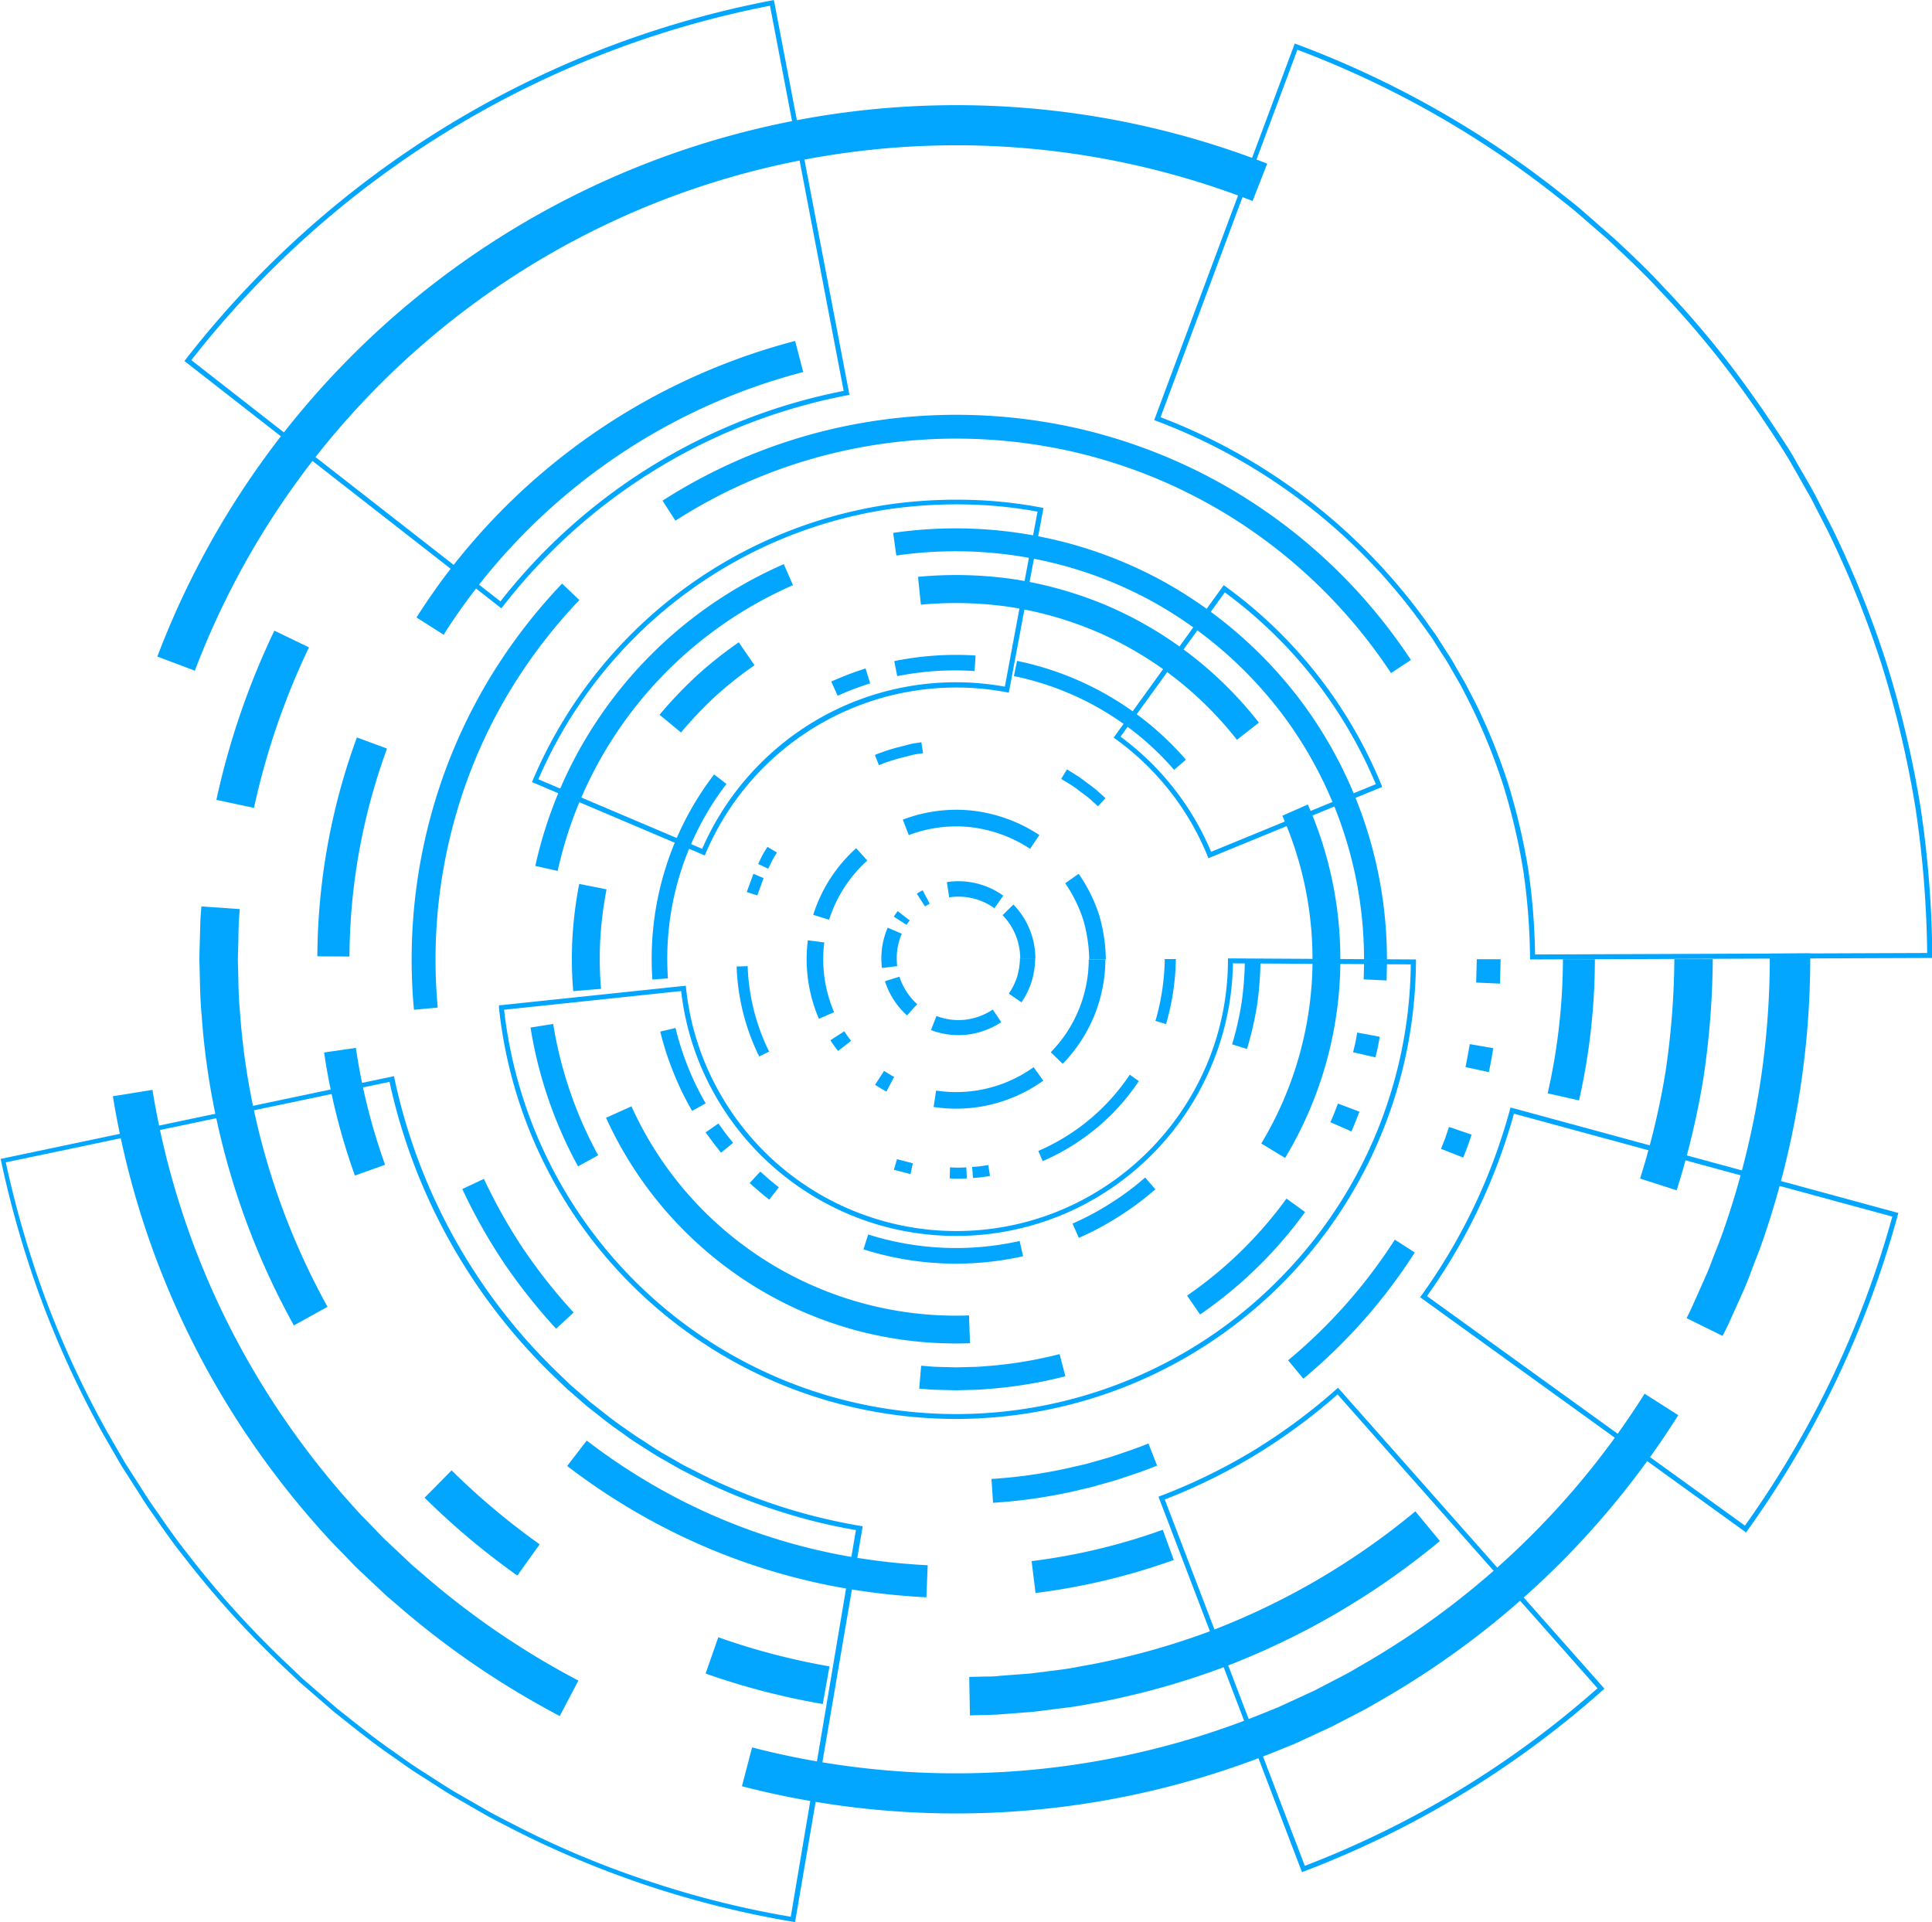 <svg preserveAspectRatio="none" xmlns="http://www.w3.org/2000/svg" viewBox="0 0 380.19 378.23"><defs><style>.cls-1{isolation:isolate;}.cls-2{mix-blend-mode:screen;}.cls-3{fill:#03a6ff;}</style></defs><title>circle53</title><g class="cls-1"><g id="Layer_7" data-name="Layer 7"><g class="cls-2"><path class="cls-3" d="M1131.06,1663a151.6,151.6,0,0,1,11.41-33.3l6.81,3.29a144,144,0,0,0-10.82,31.59Z" transform="translate(-1088.48 -1505.6)"/><path class="cls-3" d="M1146.31,1766.42a148.13,148.13,0,0,1-15.08-39.91,143.11,143.11,0,0,1-3.07-21.16c-0.35-3.55-.32-7.12-0.44-10.69,0-1.78.08-3.56,0.12-5.35l0.07-2.67,0.2-2.67,7.55,0.52-0.19,2.53-0.07,2.54c0,1.69-.1,3.39-0.11,5.08,0.12,3.38.08,6.78,0.42,10.15a135.62,135.62,0,0,0,2.92,20.09,140.56,140.56,0,0,0,14.3,37.87Z" transform="translate(-1088.48 -1505.6)"/><path class="cls-3" d="M1190.28,1815.64a147.17,147.17,0,0,1-18.25-15.32l5.32-5.38a139.62,139.62,0,0,0,17.33,14.55Z" transform="translate(-1088.48 -1505.6)"/><path class="cls-3" d="M1250.39,1840.92a141.35,141.35,0,0,1-23.06-6l2.5-7.14a133.81,133.81,0,0,0,21.88,5.73Z" transform="translate(-1088.48 -1505.6)"/><path class="cls-3" d="M1371.83,1808.84a150.41,150.41,0,0,1-43.29,25.11,151.93,151.93,0,0,1-24.2,6.7c-2.07.34-4.12,0.79-6.2,1l-6.24.79-6.27.48c-1,.1-2.09.13-3.14,0.15l-3.14.08-0.14-7.56,3-.08c1,0,2,0,3-.14l6-.45,5.92-.75c2-.24,3.92-0.67,5.88-1a144.32,144.32,0,0,0,23-6.36A142.84,142.84,0,0,0,1367,1803Z" transform="translate(-1088.48 -1505.6)"/><path class="cls-3" d="M1425.53,1694.36a165.85,165.85,0,0,1-1.78,23,156.49,156.49,0,0,1-5.33,22.47l-7.2-2.31a149,149,0,0,0,5.06-21.32,158.41,158.41,0,0,0,1.69-21.86h7.57Z" transform="translate(-1088.48 -1505.6)"/><path class="cls-3" d="M1345.84,1663.91a75.33,75.33,0,0,1,6.4,30.46h-5.48a69.85,69.85,0,0,0-5.94-28.25Z" transform="translate(-1088.48 -1505.6)"/><path class="cls-3" d="M1269.13,1619.11a79.27,79.27,0,0,1,19,.49,77.28,77.28,0,0,1,18.25,5.2,75.92,75.92,0,0,1,29.83,23l-4.32,3.38a70.44,70.44,0,0,0-27.67-21.3,71.81,71.81,0,0,0-16.92-4.83,73.81,73.81,0,0,0-17.6-.46Z" transform="translate(-1088.48 -1505.6)"/><path class="cls-3" d="M1218.27,1646.25a83.59,83.59,0,0,1,7.3-7.67,79.77,79.77,0,0,1,8.29-6.59l3.1,4.52a74.35,74.35,0,0,0-7.7,6.11,78.13,78.13,0,0,0-6.77,7.12Z" transform="translate(-1088.48 -1505.6)"/><path class="cls-3" d="M1201.28,1700.64a77,77,0,0,1-.15-10.59,80.29,80.29,0,0,1,1.33-10.51l5.38,1.07a74.85,74.85,0,0,0-1.23,9.75,71.57,71.57,0,0,0,.14,9.83Z" transform="translate(-1088.48 -1505.6)"/><path class="cls-3" d="M1279.36,1769.92a76.13,76.13,0,0,1-22.12-2.45,78,78,0,0,1-10.55-3.65,77.14,77.14,0,0,1-9.89-5.17,76,76,0,0,1-29.06-33.09l5-2.26a70.09,70.09,0,0,0,66.43,41.15Z" transform="translate(-1088.48 -1505.6)"/><path class="cls-3" d="M1352.25,1694.36a75.88,75.88,0,0,1-10.88,39.1l-4.69-2.84a70.39,70.39,0,0,0,10.09-36.26h5.48Z" transform="translate(-1088.48 -1505.6)"/><path class="cls-3" d="M1276.78,1784.82a90.29,90.29,0,0,1-58.93-21.71,90.35,90.35,0,0,1-31.18-59.19l0-.48,36.77-3.87,0.05,0.48a52.59,52.59,0,0,0,5.85,19.22,53.5,53.5,0,0,0,50,28.51,53.2,53.2,0,0,0,19.53-4.77,53.74,53.74,0,0,0,27.36-28.59,52.81,52.81,0,0,0,3.89-19.74v-0.49l37,0.21v0.48a90.46,90.46,0,0,1-85.94,89.82Q1279,1784.82,1276.78,1784.82Zm-89.1-80.52a89.59,89.59,0,0,0,60.06,74.77,89.47,89.47,0,0,0,66.1-3.32,89.1,89.1,0,0,0,27.43-19.53,89.29,89.29,0,0,0,24.83-60.85l-35-.2a53.8,53.8,0,0,1-4,19.62,54.71,54.71,0,0,1-27.85,29.1,54.44,54.44,0,0,1-40.21,2,54.67,54.67,0,0,1-30.61-26.18,53.57,53.57,0,0,1-5.91-19.09Z" transform="translate(-1088.48 -1505.6)"/><path class="cls-3" d="M1227.17,1673.94l-34-14.44,0.19-.45a90.51,90.51,0,0,1,69.52-54.11,95.17,95.17,0,0,1,15.25-1,87.14,87.14,0,0,1,15.22,1.53l0.47,0.09L1287,1641.9l-0.48-.09a53.56,53.56,0,0,0-59.16,31.69Zm-32.77-15,32.26,13.69a54.7,54.7,0,0,1,24.24-26.32,54.31,54.31,0,0,1,35.32-5.59l6.43-34.44a86.1,86.1,0,0,0-14.58-1.42,93.48,93.48,0,0,0-15.09,1A89.64,89.64,0,0,0,1194.4,1659Z" transform="translate(-1088.48 -1505.6)"/><path class="cls-3" d="M1326.28,1674.48l-0.18-.45a53.15,53.15,0,0,0-18.08-23l-0.39-.28,21.66-30,0.39,0.28A90.77,90.77,0,0,1,1360.3,1660l0.18,0.45Zm-17.3-23.92a54.13,54.13,0,0,1,17.83,22.66l32.41-13.31a89.83,89.83,0,0,0-29.71-37.74Z" transform="translate(-1088.48 -1505.6)"/><path class="cls-3" d="M1264.24,1610.46a85.64,85.64,0,0,1,36,2.46,84.78,84.78,0,0,1,16.82,6.9,86.09,86.09,0,0,1,27.35,23.62,84.88,84.88,0,0,1,17,50.92h-4.51a80.37,80.37,0,0,0-16.08-48.21,81.57,81.57,0,0,0-25.9-22.37,80.26,80.26,0,0,0-15.92-6.53,81.13,81.13,0,0,0-34.14-2.33Z" transform="translate(-1088.48 -1505.6)"/><path class="cls-3" d="M1193.82,1676a84.77,84.77,0,0,1,6.55-18.81,84.85,84.85,0,0,1,25.16-30.53,85.72,85.72,0,0,1,17.19-10.05l1.81,4.14a81.2,81.2,0,0,0-16.28,9.52,80.34,80.34,0,0,0-23.83,28.91,80.25,80.25,0,0,0-6.2,17.8Z" transform="translate(-1088.48 -1505.6)"/><path class="cls-3" d="M1202.23,1735.12a85.13,85.13,0,0,1-9.35-27.32l4.46-.71a80.6,80.6,0,0,0,8.85,25.85Z" transform="translate(-1088.48 -1505.6)"/><path class="cls-3" d="M1298.13,1776.42a86.9,86.9,0,0,1-14.28,2.43c-1.21.08-2.41,0.22-3.62,0.24l-3.62.09-3.62-.09c-1.21,0-2.41-.16-3.62-0.24l0.38-4.5c1.14,0.07,2.28.21,3.43,0.23l3.43,0.09,3.43-.09c1.15,0,2.28-.15,3.43-0.22a82.42,82.42,0,0,0,13.52-2.3Z" transform="translate(-1088.48 -1505.6)"/><path class="cls-3" d="M1345.3,1744.11a85.17,85.17,0,0,1-20.66,20.16l-2.56-3.72a80.65,80.65,0,0,0,19.56-19.09Z" transform="translate(-1088.48 -1505.6)"/><path class="cls-3" d="M1356,1724.36c-0.53,1.29-1,2.62-1.58,3.88l-4.14-1.81c0.57-1.19,1-2.45,1.49-3.67Z" transform="translate(-1088.48 -1505.6)"/><path class="cls-3" d="M1360,1709.61c-0.13.69-.24,1.38-0.38,2.06l-0.47,2-4.4-1,0.45-1.93c0.14-.65.24-1.3,0.36-1.95Z" transform="translate(-1088.48 -1505.6)"/><polygon class="cls-3" points="272.96 188.76 272.86 192.94 268.35 192.72 268.45 188.76 272.96 188.76"/><path class="cls-3" d="M1389.57,1694.4v-0.48a127.23,127.23,0,0,0-1.34-17.08,125.3,125.3,0,0,0-3.89-16.59,117.67,117.67,0,0,0-6.37-15.8l-1.94-3.81-2.13-3.7c-0.46-.86-1-1.69-1.52-2.48-0.25-.38-0.5-0.76-0.74-1.15l-1.15-1.81c-0.23-.37-0.49-0.73-0.75-1.08l-0.47-.66a113.86,113.86,0,0,0-53.21-41.32l-0.45-.17,27.66-74.11,0.45,0.17a191.54,191.54,0,0,1,50.56,28.24l1.84,1.45c1.27,1,2.58,2,3.82,3.1l6.15,5.38c3.25,3,6.61,6.19,9.69,9.53a186.38,186.38,0,0,1,18.35,22.45l0.7,1c0.47,0.66.94,1.32,1.38,2l2,3,1,1.52c1,1.51,2,3.07,2.86,4.67l0.65,1.13c1,1.72,2,3.43,2.94,5.17l3.32,6.47a198.45,198.45,0,0,1,10.85,27,204.17,204.17,0,0,1,6.63,28.3,207.33,207.33,0,0,1,2.27,28.89v0.48Zm-72.71-106.7a114.86,114.86,0,0,1,53.21,41.51l0.46,0.64c0.27,0.37.54,0.75,0.79,1.14l1.15,1.81c0.24,0.38.48,0.76,0.73,1.13,0.53,0.82,1.08,1.66,1.55,2.54l2.13,3.7,2,3.84a118.67,118.67,0,0,1,6.42,15.94,126.3,126.3,0,0,1,3.92,16.73,128.64,128.64,0,0,1,1.34,16.74l77.16-.29a206.5,206.5,0,0,0-2.26-28.27,203,203,0,0,0-6.6-28.16,197.36,197.36,0,0,0-10.8-26.83l-3.31-6.44c-1-1.71-1.94-3.43-2.93-5.14l-0.65-1.13c-0.88-1.58-1.87-3.13-2.83-4.62l-1-1.52-2-3c-0.43-.67-0.89-1.31-1.35-2l-0.71-1a185.52,185.52,0,0,0-18.26-22.34c-3.06-3.31-6.41-6.45-9.64-9.48l-0.67-.63-5.45-4.73c-1.22-1.07-2.52-2.08-3.78-3.07l-1.85-1.46a190.51,190.51,0,0,0-49.84-27.92Z" transform="translate(-1088.48 -1505.6)"/><path class="cls-3" d="M1187.13,1625.3l-62.36-48.66,0.3-.38a191.67,191.67,0,0,1,115.22-70.56l0.48-.09,14.87,77.69-0.47.09a112.57,112.57,0,0,0-67.73,41.54Zm-61-48.83,60.83,47.47a113.52,113.52,0,0,1,67.54-41.42l-14.5-75.79A190.7,190.7,0,0,0,1126.13,1576.47Z" transform="translate(-1088.48 -1505.6)"/><path class="cls-3" d="M1344.69,1874l-0.17-.45-28.07-73.43,0.45-.17a113,113,0,0,0,18.2-8.88,114.49,114.49,0,0,0,16.32-12.07l0.36-.32,0.32,0.36,52.11,58.86-0.36.32a190,190,0,0,1-58.71,35.61Zm-27-73.32,27.56,72.08a188.95,188.95,0,0,0,57.6-34.94L1351.7,1780a115.53,115.53,0,0,1-16.1,11.86A113.89,113.89,0,0,1,1317.69,1800.67Z" transform="translate(-1088.48 -1505.6)"/><path class="cls-3" d="M1432.08,1807.16l-64.14-46.29,0.28-.39A113.44,113.44,0,0,0,1385.6,1724l0.13-.47,76.32,20.76-0.13.47a194.28,194.28,0,0,1-29.56,62Zm-62.79-46.51,62.57,45.16a193.38,193.38,0,0,0,29-60.81l-74.46-20.25A114.39,114.39,0,0,1,1369.29,1760.65Z" transform="translate(-1088.48 -1505.6)"/><path class="cls-3" d="M1244.94,1883.83l-0.47-.07a190.89,190.89,0,0,1-54.37-17.85l-2.06-1.06c-1.42-.72-2.89-1.47-4.3-2.28l-6.2-3.57c-1.46-.88-2.9-1.81-4.3-2.71l-1.76-1.13c-2-1.23-3.91-2.61-5.78-3.94l-0.14-.1c-3.53-2.42-6.93-5.13-10.21-7.75l-1.17-.93-6.77-5.86-3.9-3.7a187.63,187.63,0,0,1-19.12-21.31c-1.52-1.88-2.91-3.85-4.26-5.76l-1-1.45c-1-1.44-2.08-2.92-3-4.46l-3.84-6-3.58-6.22a193.51,193.51,0,0,1-12-26,199.45,199.45,0,0,1-8-27.56l-0.1-.47,77.4-16.28,0.1,0.48a113.15,113.15,0,0,0,32.32,58.06l2.3,2.21,4,3.46,1.82,1.43c1.57,1.24,3.2,2.53,4.89,3.66l0.5,0.36c1,0.69,2,1.41,3,2l1.5,1c0.69,0.45,1.38.89,2.08,1.32l3.66,2.1c0.73,0.44,1.51.82,2.26,1.2,0.49,0.25,1,.49,1.47.75a111.77,111.77,0,0,0,31.85,10.46l0.49,0.07Zm-155.32-149.5a199.11,199.11,0,0,0,7.87,27,192.63,192.63,0,0,0,12,25.9l3.57,6.19,3.84,6c0.94,1.51,2,3,3,4.41l1,1.46c1.34,1.89,2.73,3.85,4.23,5.72a186.59,186.59,0,0,0,19,21.21l3.88,3.69,6.73,5.83,1.16,0.92c3.28,2.61,6.66,5.3,10.17,7.71l0.15,0.11c1.85,1.32,3.77,2.69,5.73,3.91l1.77,1.14c1.39,0.89,2.83,1.82,4.27,2.69l6.19,3.56c1.39,0.8,2.84,1.54,4.25,2.26l2.06,1.06a182.76,182.76,0,0,0,26.36,10.91,185.24,185.24,0,0,0,27.24,6.77l12.82-76.09a109,109,0,0,1-16-4,107.17,107.17,0,0,1-15.67-6.49c-0.49-.26-1-0.5-1.46-0.75-0.77-.38-1.56-0.78-2.32-1.23l-3.67-2.1c-0.72-.43-1.42-0.89-2.12-1.34l-1.47-.94c-1.05-.63-2.06-1.36-3-2.06l-0.48-.35c-1.71-1.14-3.35-2.44-4.94-3.7l-1.83-1.44-4-3.49-2.32-2.22a114.16,114.16,0,0,1-32.5-58.09Z" transform="translate(-1088.48 -1505.6)"/><path class="cls-3" d="M1218.86,1604.12a106.54,106.54,0,0,1,38.6-15.18,108.33,108.33,0,0,1,41.47.6,106.47,106.47,0,0,1,38.13,16.34,107.76,107.76,0,0,1,29.07,29.59l-3.92,2.58a103.06,103.06,0,0,0-27.8-28.3,101.77,101.77,0,0,0-36.45-15.62,103.64,103.64,0,0,0-39.67-.58,101.84,101.84,0,0,0-36.9,14.51Z" transform="translate(-1088.48 -1505.6)"/><path class="cls-3" d="M1169.94,1704.3a107.82,107.82,0,0,1,5.46-45.1,106.17,106.17,0,0,1,9.75-20.66,108.59,108.59,0,0,1,13.94-18.1l3.4,3.24a103.91,103.91,0,0,0-13.33,17.31,101.5,101.5,0,0,0-9.32,19.75,103.12,103.12,0,0,0-5.22,43.13Z" transform="translate(-1088.48 -1505.6)"/><path class="cls-3" d="M1197.91,1767.06a113.92,113.92,0,0,1-10.31-13,110.63,110.63,0,0,1-8.15-14.48l4.26-2a105.94,105.94,0,0,0,7.79,13.84,109.27,109.27,0,0,0,9.86,12.46Z" transform="translate(-1088.48 -1505.6)"/><path class="cls-3" d="M1316.17,1794c-2.56,1.07-5.2,1.91-7.83,2.79l-4,1.14c-1.33.41-2.69,0.65-4,1a102.87,102.87,0,0,1-16.44,2.39l-0.31-4.69a98.18,98.18,0,0,0,15.72-2.28c1.29-.32,2.59-0.55,3.86-0.94l3.82-1.09c2.51-.85,5-1.65,7.49-2.67Z" transform="translate(-1088.48 -1505.6)"/><path class="cls-3" d="M1366.89,1752.07a108.05,108.05,0,0,1-21.93,24.83l-3-3.62a103.36,103.36,0,0,0,21-23.74Z" transform="translate(-1088.48 -1505.6)"/><polygon class="cls-3" points="289.59 223.28 288.82 225.55 287.94 227.79 283.57 226.07 284.41 223.94 285.14 221.76 289.59 223.28"/><path class="cls-3" d="M1382.34,1711.86c-0.29,1.57-.53,3.16-0.88,4.72l-4.59-1c0.33-1.49.55-3,.84-4.51Z" transform="translate(-1088.48 -1505.6)"/><polygon class="cls-3" points="295.3 188.76 295.18 193.56 290.49 193.35 290.61 188.76 295.3 188.76"/><path class="cls-3" d="M1119.44,1634.8a168.22,168.22,0,0,1,218.41-97l-2.88,7.35a160.34,160.34,0,0,0-208.15,92.43Z" transform="translate(-1088.48 -1505.6)"/><path class="cls-3" d="M1198.63,1843.28a168.05,168.05,0,0,1-32.09-21.94l-1.85-1.58c-0.61-.54-1.19-1.11-1.78-1.66l-3.55-3.34c-1.2-1.1-2.28-2.31-3.42-3.47s-2.28-2.31-3.36-3.52a171,171,0,0,1-12.27-15.12,167.67,167.67,0,0,1-29.62-71.33l7.79-1.26a159.77,159.77,0,0,0,28.22,68,163.23,163.23,0,0,0,11.69,14.41c1,1.15,2.14,2.24,3.21,3.36s2.12,2.26,3.26,3.3l3.38,3.18c0.57,0.53,1.12,1.07,1.7,1.58l1.77,1.51a160.16,160.16,0,0,0,30.59,20.91Z" transform="translate(-1088.48 -1505.6)"/><path class="cls-3" d="M1444.71,1693.2a170.67,170.67,0,0,1-9.63,57.35c-0.54,1.53-1.16,3-1.73,4.55s-1.13,3-1.8,4.53l-2,4.45-1,2.22-1.09,2.18-7.08-3.49,1-2.07,0.95-2.12,1.88-4.24c0.64-1.41,1.14-2.88,1.71-4.31s1.14-2.88,1.65-4.34a162.78,162.78,0,0,0,9.18-54.66Z" transform="translate(-1088.48 -1505.6)"/><path class="cls-3" d="M1418.74,1784.08a167.63,167.63,0,0,1-56.46,54.9l-2.86,1.67c-1,.56-1.9,1.12-2.89,1.61l-5.88,3.06-6,2.78-1.5.69-1.54.62-3.07,1.24a168.38,168.38,0,0,1-104.06,6.45l2-7.64a160.49,160.49,0,0,0,99.17-6.15l2.93-1.18,1.46-.59,1.43-.66,5.73-2.64,5.6-2.92c0.94-.47,1.85-1,2.76-1.54l2.73-1.59a159.73,159.73,0,0,0,53.82-52.33Z" transform="translate(-1088.48 -1505.6)"/><path class="cls-3" d="M1298.44,1657l2,1.24c0.68,0.41,1.28.93,1.93,1.39s1.28,0.93,1.89,1.44l1.76,1.6-1.48,1.59-1.67-1.52c-0.58-.48-1.2-0.91-1.8-1.37s-1.19-.93-1.83-1.32l-1.93-1.17Z" transform="translate(-1088.48 -1505.6)"/><path class="cls-3" d="M1237.88,1713.49a43.17,43.17,0,0,1-4.44-17.7l2.17-.07a41,41,0,0,0,4.22,16.81Z" transform="translate(-1088.48 -1505.6)"/><polygon class="cls-3" points="179.18 231.04 175.9 230.19 176.52 228.11 179.63 228.91 179.18 231.04"/><path class="cls-3" d="M1278.74,1737.48a24,24,0,0,1-3.37,0l0.06-2.17a22.28,22.28,0,0,0,3.21,0Z" transform="translate(-1088.48 -1505.6)"/><path class="cls-3" d="M1312.59,1718.34a43.37,43.37,0,0,1-18.93,15.74l-0.86-2a41.19,41.19,0,0,0,18-15Z" transform="translate(-1088.48 -1505.6)"/><path class="cls-3" d="M1319.87,1694.33a48.29,48.29,0,0,1-1.93,12.8l-2.08-.64a46.13,46.13,0,0,0,1.83-12.16h2.17Z" transform="translate(-1088.48 -1505.6)"/><path class="cls-3" d="M1283.3,1737a25.73,25.73,0,0,1-3.35.4l-0.17-2.17a24,24,0,0,0,3.18-.38Z" transform="translate(-1088.48 -1505.6)"/><path class="cls-3" d="M1237.67,1675.61l0.83-1.72c0.3-.56.65-1.09,1-1.64l1.87,1.11c-0.31.52-.64,1-0.93,1.56l-0.79,1.63Z" transform="translate(-1088.48 -1505.6)"/><polygon class="cls-3" points="146.95 175.54 148.26 171.95 150.27 172.8 149.02 176.2 146.95 175.54"/><path class="cls-3" d="M1260.64,1654.16a37.88,37.88,0,0,1,4.51-1.5l2.3-.59c0.77-.21,1.56-0.27,2.34-0.41l0.34,2.15c-0.74.13-1.5,0.18-2.22,0.38l-2.19.56a35.78,35.78,0,0,0-4.28,1.42Z" transform="translate(-1088.48 -1505.6)"/><path class="cls-3" d="M1300.74,1677.54a31.17,31.17,0,0,1,4,8,32.58,32.58,0,0,1,1.35,8.83h-3.27a29.35,29.35,0,0,0-1.2-7.85,27.92,27.92,0,0,0-3.52-7.11Z" transform="translate(-1088.48 -1505.6)"/><path class="cls-3" d="M1266.14,1666.89a29.53,29.53,0,0,1,13.8-1.76,30.15,30.15,0,0,1,13.07,4.79l-1.82,2.71a26.89,26.89,0,0,0-11.61-4.25,26.26,26.26,0,0,0-12.27,1.56Z" transform="translate(-1088.48 -1505.6)"/><path class="cls-3" d="M1248.51,1685.62a29.69,29.69,0,0,1,8.45-13.11l2.19,2.43a26.42,26.42,0,0,0-7.51,11.65Z" transform="translate(-1088.48 -1505.6)"/><path class="cls-3" d="M1249.63,1706.08a29.67,29.67,0,0,1-2.18-15.44l3.24,0.41a26.4,26.4,0,0,0,1.93,13.73Z" transform="translate(-1088.48 -1505.6)"/><path class="cls-3" d="M1253.4,1712.41a24.59,24.59,0,0,1-1.51-2.11l2.74-1.77a21.39,21.39,0,0,0,1.34,1.88Z" transform="translate(-1088.48 -1505.6)"/><path class="cls-3" d="M1262.91,1720.4c-0.77-.39-1.49-0.88-2.24-1.32l1.77-2.74c0.67,0.39,1.3.83,2,1.17Z" transform="translate(-1088.48 -1505.6)"/><path class="cls-3" d="M1293.78,1718.25a29.41,29.41,0,0,1-21.58,5.18l0.49-3.23a26.14,26.14,0,0,0,19.19-4.6Z" transform="translate(-1088.48 -1505.6)"/><path class="cls-3" d="M1306,1694.37a29.5,29.5,0,0,1-8.4,20.57l-2.34-2.28a26.22,26.22,0,0,0,7.47-18.28H1306Z" transform="translate(-1088.48 -1505.6)"/><path class="cls-3" d="M1288.62,1635.65a60,60,0,0,1,33.23,19.44l-2.32,2a56.89,56.89,0,0,0-31.53-18.45Z" transform="translate(-1088.48 -1505.6)"/><path class="cls-3" d="M1264.46,1635.69a61,61,0,0,1,16-1.1l-0.2,3.06a58,58,0,0,0-15.22,1Z" transform="translate(-1088.48 -1505.6)"/><path class="cls-3" d="M1252.06,1639.72a62.19,62.19,0,0,1,6.75-2.58l0.91,2.93a59.06,59.06,0,0,0-6.4,2.44Z" transform="translate(-1088.48 -1505.6)"/><path class="cls-3" d="M1216.86,1698.35A59.68,59.68,0,0,1,1229,1658l2.44,1.86a56.61,56.61,0,0,0-11.52,38.26Z" transform="translate(-1088.48 -1505.6)"/><path class="cls-3" d="M1224.68,1724.2a56.25,56.25,0,0,1-3.69-7.6,57.55,57.55,0,0,1-2.58-8l3-.72a54.48,54.48,0,0,0,2.44,7.63,53.21,53.21,0,0,0,3.5,7.21Z" transform="translate(-1088.48 -1505.6)"/><path class="cls-3" d="M1230.36,1732.43l-1.56-2c-0.51-.67-1-1.37-1.47-2l2.53-1.75c0.47,0.65.91,1.31,1.4,1.94l1.48,1.88Z" transform="translate(-1088.48 -1505.6)"/><path class="cls-3" d="M1239.86,1741.66c-1.34-1-2.61-2.13-3.85-3.26l2.08-2.26c1.18,1.07,2.39,2.13,3.66,3.09Z" transform="translate(-1088.48 -1505.6)"/><path class="cls-3" d="M1289.81,1752.8a60.29,60.29,0,0,1-31.41-1.35l0.93-2.93a57.23,57.23,0,0,0,29.8,1.28Z" transform="translate(-1088.48 -1505.6)"/><path class="cls-3" d="M1315.84,1739.63a56.62,56.62,0,0,1-7.17,5.34,57.42,57.42,0,0,1-7.89,4.22l-1.24-2.81a54.33,54.33,0,0,0,7.48-4,53.6,53.6,0,0,0,6.81-5.07Z" transform="translate(-1088.48 -1505.6)"/><path class="cls-3" d="M1336.53,1694.36a66.61,66.61,0,0,1-.66,8.92,64.4,64.4,0,0,1-2,8.73l-2.93-.9a61.37,61.37,0,0,0,1.88-8.28,63.56,63.56,0,0,0,.63-8.47h3.07Z" transform="translate(-1088.48 -1505.6)"/><path class="cls-3" d="M1170.44,1627.11a126,126,0,0,1,74.51-54.42l1.59,6.12a118.83,118.83,0,0,0-40.28,19.13,120.09,120.09,0,0,0-30.48,32.56Z" transform="translate(-1088.48 -1505.6)"/><path class="cls-3" d="M1150.93,1693.79a127.09,127.09,0,0,1,7.78-43.08l5.93,2.2a120.76,120.76,0,0,0-7.39,40.91Z" transform="translate(-1088.48 -1505.6)"/><path class="cls-3" d="M1158.32,1736.93a125.19,125.19,0,0,1-6.06-24.22l6.25-.91a118.88,118.88,0,0,0,5.75,23Z" transform="translate(-1088.48 -1505.6)"/><path class="cls-3" d="M1270.78,1819.92a134.05,134.05,0,0,1-18.94-2.31,123.84,123.84,0,0,1-35.75-13.07,128,128,0,0,1-16-10.46l3.85-5a121.75,121.75,0,0,0,15.16,9.93,117.52,117.52,0,0,0,33.94,12.41,127.74,127.74,0,0,0,18,2.19Z" transform="translate(-1088.48 -1505.6)"/><path class="cls-3" d="M1319.46,1812.57a126.5,126.5,0,0,1-27.2,6.5l-0.78-6.27a120.17,120.17,0,0,0,25.82-6.17Z" transform="translate(-1088.48 -1505.6)"/><path class="cls-3" d="M1402.33,1694.36a126.87,126.87,0,0,1-3.12,27.78l-6.17-1.39a120.55,120.55,0,0,0,3-26.39h6.32Z" transform="translate(-1088.48 -1505.6)"/><path class="cls-3" d="M1287,1701.13a13,13,0,0,0,1.63-3.3,13.75,13.75,0,0,0,.56-3.65h3a16.68,16.68,0,0,1-.69,4.54,16,16,0,0,1-2,4.12Z" transform="translate(-1088.48 -1505.6)"/><path class="cls-3" d="M1272.76,1705.53a12.2,12.2,0,0,0,5.7.73,12.51,12.51,0,0,0,5.39-2l1.66,2.48a15.5,15.5,0,0,1-6.73,2.46,15.19,15.19,0,0,1-7.1-.9Z" transform="translate(-1088.48 -1505.6)"/><path class="cls-3" d="M1265.48,1697.79a12.28,12.28,0,0,0,3.49,5.41l-2,2.22a15.27,15.27,0,0,1-4.34-6.74Z" transform="translate(-1088.48 -1505.6)"/><path class="cls-3" d="M1265.94,1689.34a12.27,12.27,0,0,0-.9,6.38l-3,.37a15.26,15.26,0,0,1,1.12-7.94Z" transform="translate(-1088.48 -1505.6)"/><path class="cls-3" d="M1267.5,1686.73a9.88,9.88,0,0,0-.62.87l-2.51-1.62a12.73,12.73,0,0,1,.77-1.09Z" transform="translate(-1088.48 -1505.6)"/><path class="cls-3" d="M1271.43,1683.43c-0.32.16-.61,0.37-0.92,0.54l-1.62-2.51c0.38-.23.75-0.48,1.15-0.68Z" transform="translate(-1088.48 -1505.6)"/><path class="cls-3" d="M1284.17,1684.32a12.14,12.14,0,0,0-8.91-2.14l-0.45-3a15.14,15.14,0,0,1,11.1,2.67Z" transform="translate(-1088.48 -1505.6)"/><path class="cls-3" d="M1289.24,1694.18a12.18,12.18,0,0,0-3.47-8.49l2.13-2.09a15.18,15.18,0,0,1,4.32,10.58h-3Z" transform="translate(-1088.48 -1505.6)"/></g></g></g></svg>